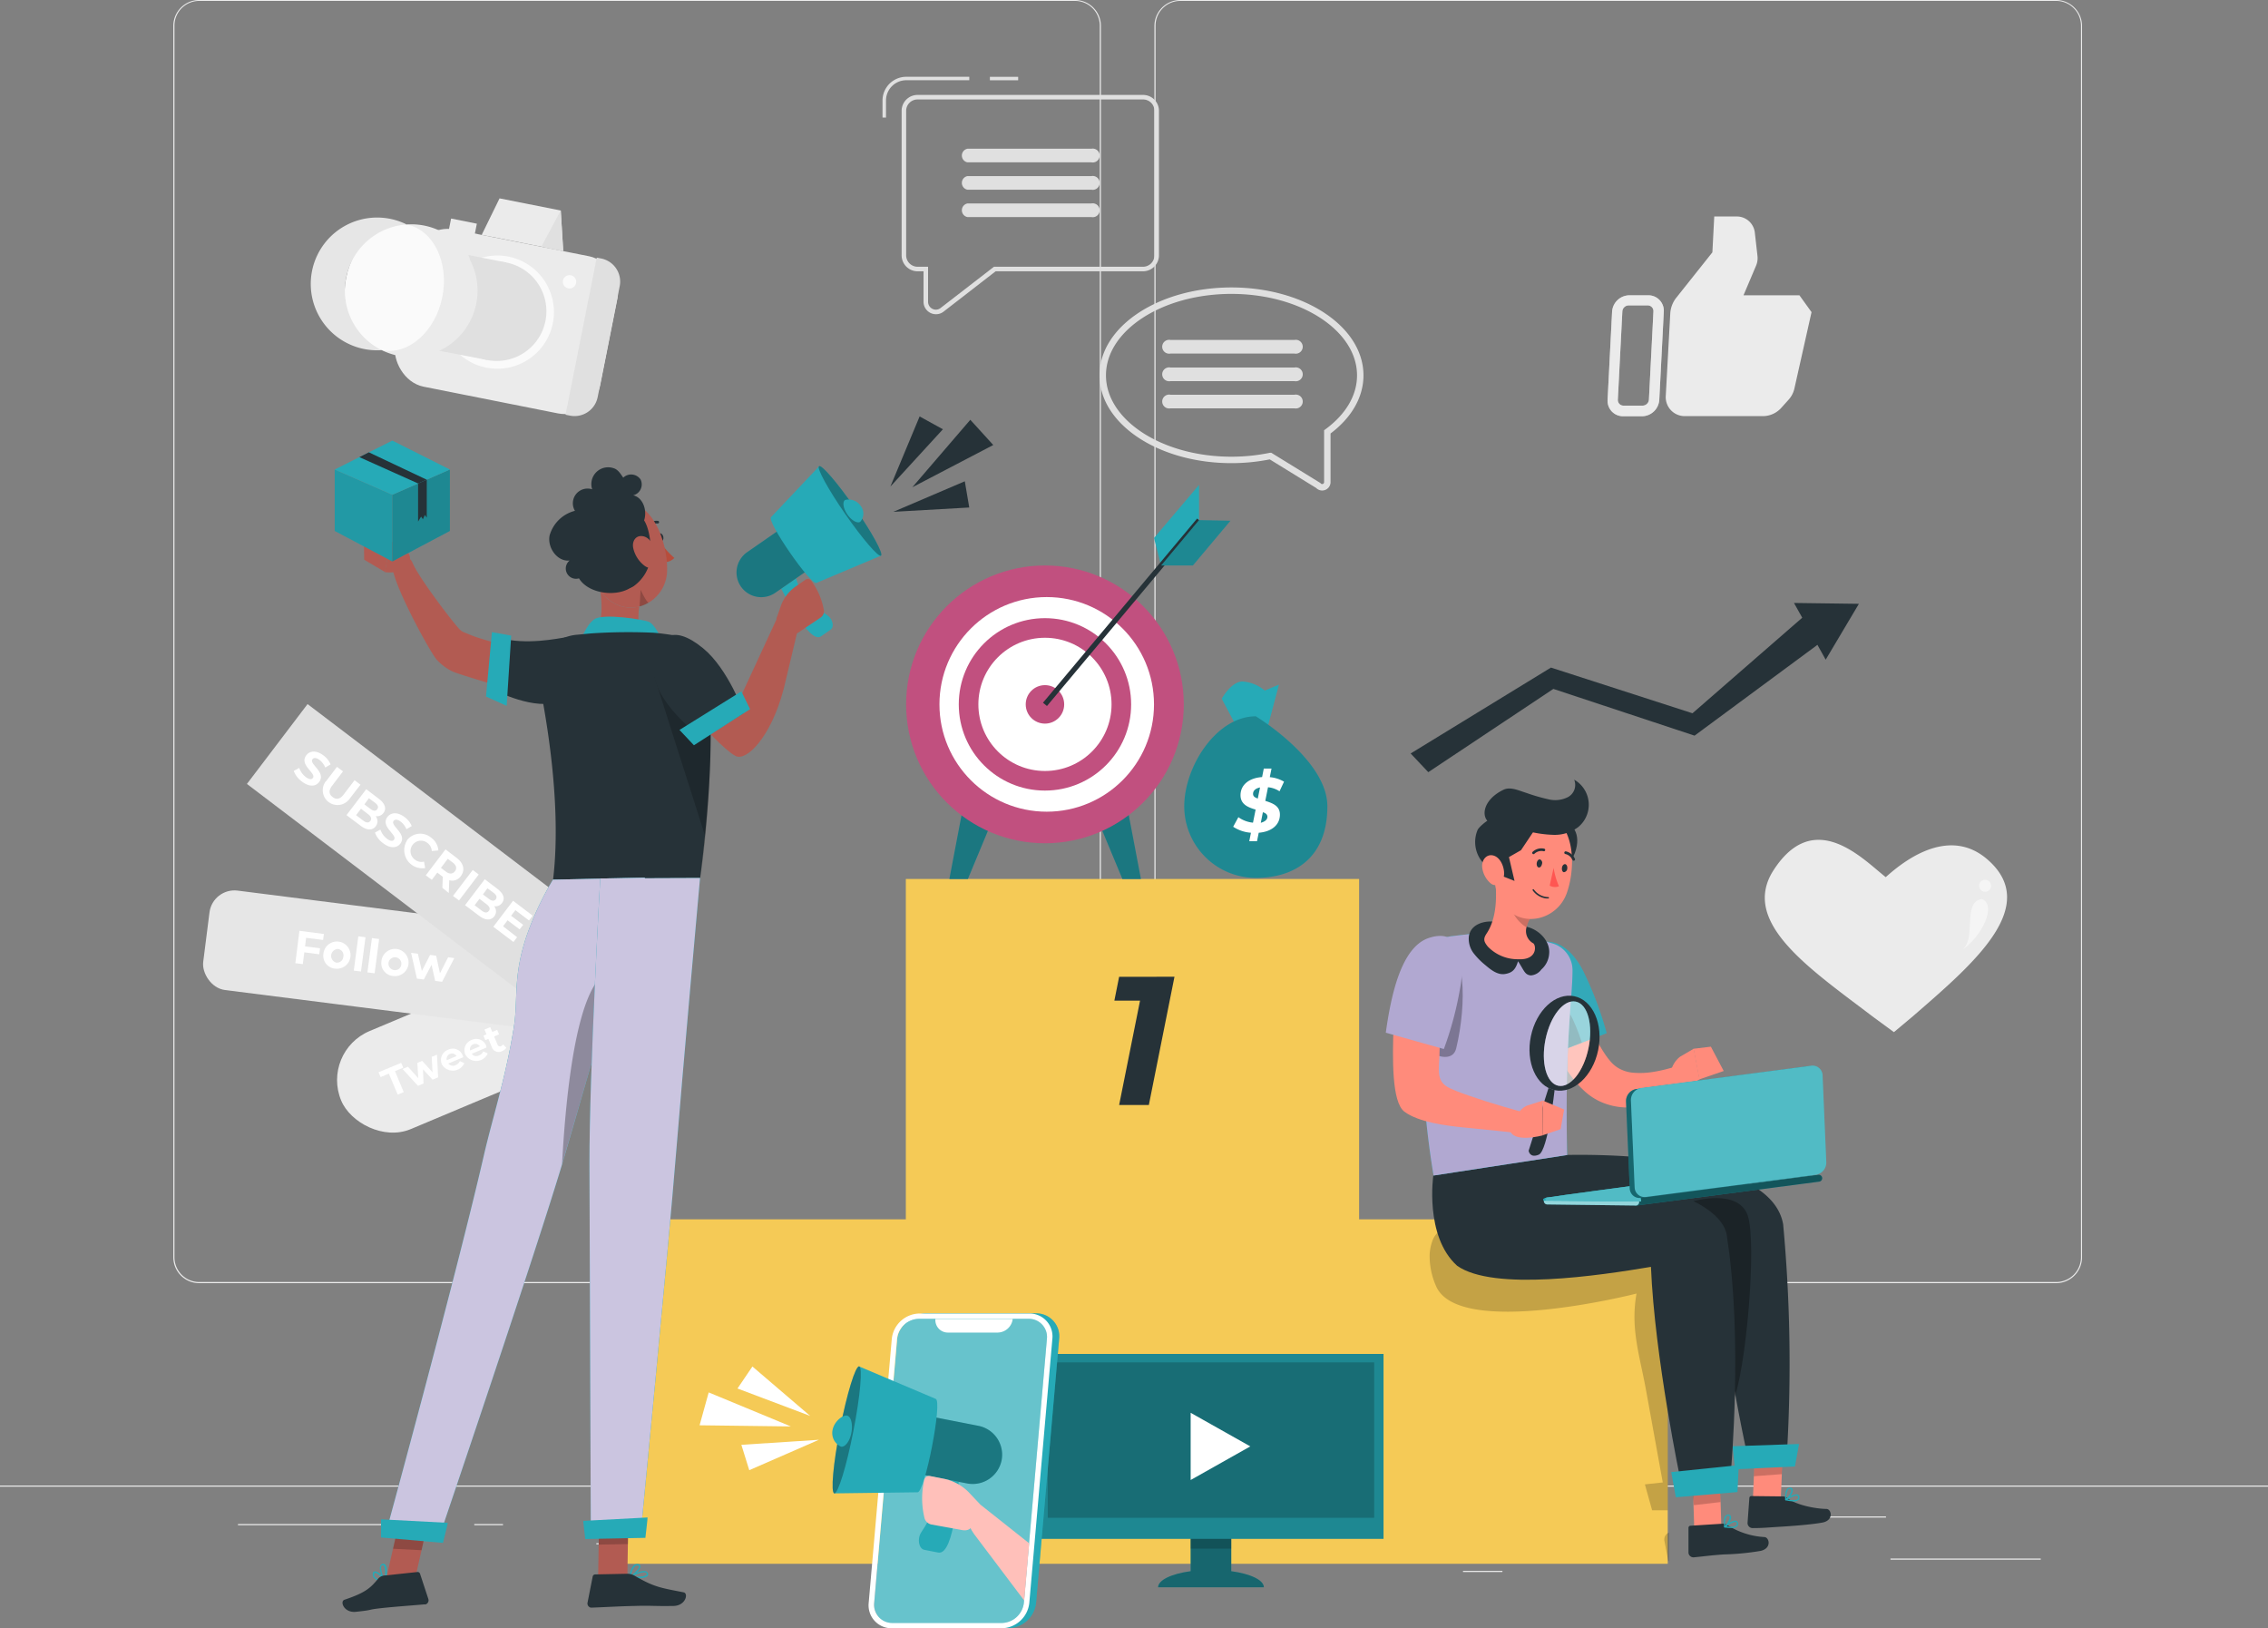 <svg xmlns="http://www.w3.org/2000/svg" width="352" height="252.638" viewBox="0 0 352 252.638">
  <rect x="0" y="0" width="352" height="252.638" fill="#808080" stroke="none"/>
  <g id="Grupo_58722" data-name="Grupo 58722" transform="translate(12769 3023.741)">
    <g id="Marketing-rafiki" transform="translate(-12769 -3078.741)">
      <g id="freepik--background-complete--inject-398" transform="translate(0 55)">
        <rect id="Rectángulo_30102" data-name="Rectángulo 30102" width="23.316" height="0.176" transform="translate(293.413 241.817)" fill="#ebebeb"/>
        <rect id="Rectángulo_30103" data-name="Rectángulo 30103" width="6.118" height="0.176" transform="translate(227.061 243.732)" fill="#ebebeb"/>
        <rect id="Rectángulo_30104" data-name="Rectángulo 30104" width="13.51" height="0.176" transform="translate(279.199 235.284)" fill="#ebebeb"/>
        <rect id="Rectángulo_30105" data-name="Rectángulo 30105" width="30.406" height="0.176" transform="translate(36.932 236.467)" fill="#ebebeb"/>
        <rect id="Rectángulo_30106" data-name="Rectángulo 30106" width="4.456" height="0.176" transform="translate(73.61 236.467)" fill="#ebebeb"/>
        <rect id="Rectángulo_30107" data-name="Rectángulo 30107" width="65.951" height="0.176" transform="translate(92.555 239.437)" fill="#ebebeb"/>
        <path id="Trazado_123776" data-name="Trazado 123776" d="M178.158,254.091H42.223a4.02,4.02,0,0,1-4.013-4.02V58.985A4.02,4.02,0,0,1,42.223,55H178.158a4.02,4.02,0,0,1,4.02,4.02V250.071A4.02,4.02,0,0,1,178.158,254.091ZM42.223,55.141a3.844,3.844,0,0,0-3.837,3.844V250.071a3.844,3.844,0,0,0,3.837,3.844H178.158A3.851,3.851,0,0,0,182,250.071V58.985a3.851,3.851,0,0,0-3.844-3.844Z" transform="translate(-11.31 -55)" fill="#ebebeb"/>
        <path id="Trazado_123777" data-name="Trazado 123777" d="M394.462,254.091H258.52a4.027,4.027,0,0,1-4.02-4.02V58.985A4.027,4.027,0,0,1,258.52,55H394.462a4.02,4.02,0,0,1,4.006,3.985V250.071A4.02,4.02,0,0,1,394.462,254.091ZM258.52,55.141a3.851,3.851,0,0,0-3.844,3.844V250.071a3.851,3.851,0,0,0,3.844,3.844H394.462a3.851,3.851,0,0,0,3.844-3.844V58.985a3.851,3.851,0,0,0-3.844-3.844Z" transform="translate(-75.332 -55)" fill="#ebebeb"/>
        <rect id="Rectángulo_30108" data-name="Rectángulo 30108" width="352" height="0.176" transform="translate(0 230.49)" fill="#ebebeb"/>
        <path id="Trazado_123778" data-name="Trazado 123778" d="M405.958,267.625l3.076,2.253a.183.183,0,0,0,.077.049l2.992-2.506c9.3-8.075,19.86-16.98,11.56-24.246-5.766-5.048-12.454-.345-15.826,2.71-3.569-2.816-11.081-10.856-17.4-1.1C385.162,252.918,396.151,260.155,405.958,267.625Z" transform="translate(-115.164 -109.788)" fill="#ebebeb"/>
        <path id="Trazado_123779" data-name="Trazado 123779" d="M437.19,248.9a.929.929,0,1,0,.1,0Z" transform="translate(-129.148 -112.394)" fill="#fff" opacity="0.5"/>
        <path id="Trazado_123780" data-name="Trazado 123780" d="M432.37,261.127c2.57-1.668,0-7.5,3.21-8C437.953,254.1,435.545,259.051,432.37,261.127Z" transform="translate(-127.982 -113.646)" fill="#fff" opacity="0.5"/>
        <rect id="Rectángulo_30109" data-name="Rectángulo 30109" width="33.7" height="16.502" rx="8.251" transform="translate(49.763 163.165) rotate(-22.78)" fill="#ebebeb"/>
        <path id="Trazado_123781" data-name="Trazado 123781" d="M85.048,290.916l-1.281.542-.317-.753,3.52-1.464.317.753-1.281.535,1.352,3.252-.929.387Z" transform="translate(-24.701 -124.335)" fill="#fff"/>
        <path id="Trazado_123782" data-name="Trazado 123782" d="M94.09,287.45l.176,3.52-.859.359-1.492-1.619L92,291.92l-.859.359-2.4-2.612.845-.352,1.6,1.781-.148-2.373.753-.317,1.605,1.774-.12-2.4Z" transform="translate(-26.267 -123.805)" fill="#fff"/>
        <path id="Trazado_123783" data-name="Trazado 123783" d="M100.677,287.439l-2.323.979a.894.894,0,0,0,1.14.246,1.126,1.126,0,0,0,.648-.62l.7.317a1.957,1.957,0,0,1-3.485.183,1.7,1.7,0,0,1,.979-2.274,1.647,1.647,0,0,1,2.267.922A1.45,1.45,0,0,1,100.677,287.439Zm-2.556.465,1.514-.641a.831.831,0,0,0-1.514.641Z" transform="translate(-28.778 -123.407)" fill="#fff"/>
        <path id="Trazado_123784" data-name="Trazado 123784" d="M105.821,285.3l-2.3.979a.894.894,0,0,0,1.14.246,1.105,1.105,0,0,0,.648-.62l.7.31a1.943,1.943,0,0,1-3.478.183,1.69,1.69,0,0,1,.979-2.267,1.647,1.647,0,0,1,2.267.922A.448.448,0,0,0,105.821,285.3Zm-2.556.458,1.514-.634a.832.832,0,0,0-1.514.634Z" transform="translate(-30.31 -122.774)" fill="#fff"/>
        <path id="Trazado_123785" data-name="Trazado 123785" d="M110.135,284.577a1.443,1.443,0,0,1-.648.5,1.105,1.105,0,0,1-1.612-.627l-.528-1.26-.479.2-.289-.7.479-.2-.317-.746.894-.373.317.746.76-.324.289.7-.76.324.521,1.246a.387.387,0,0,0,.556.246.7.7,0,0,0,.31-.26Z" transform="translate(-31.548 -122.003)" fill="#fff"/>
        <rect id="Rectángulo_30110" data-name="Rectángulo 30110" width="52.54" height="15.551" rx="3.91" transform="translate(33.003 137.692) rotate(7.22)" fill="#e6e6e6"/>
        <path id="Trazado_123786" data-name="Trazado 123786" d="M66.786,261.234l-.169,1.324,2.323.3-.12.929-2.316-.3-.232,1.83-1.162-.148.634-5.02,3.795.486-.12.929Z" transform="translate(-19.273 -115.724)" fill="#fff"/>
        <path id="Trazado_123787" data-name="Trazado 123787" d="M71.283,264.458a2.112,2.112,0,1,1,1.908,2.26,2.006,2.006,0,0,1-1.908-2.26Zm3.1.394a.979.979,0,0,0-.845-1.19,1.077,1.077,0,0,0-.268,2.112.979.979,0,0,0,1.112-.922Z" transform="translate(-21.095 -116.421)" fill="#fff"/>
        <path id="Trazado_123788" data-name="Trazado 123788" d="M78.7,261.36l1.112.141-.7,5.322-1.119-.141Z" transform="translate(-23.085 -116.083)" fill="#fff"/>
        <path id="Trazado_123789" data-name="Trazado 123789" d="M81.7,261.75l1.119.141-.7,5.322L81,267.072Z" transform="translate(-23.976 -116.198)" fill="#fff"/>
        <path id="Trazado_123790" data-name="Trazado 123790" d="M84.073,266.08a2.112,2.112,0,1,1,1.873,2.26,2,2,0,0,1-1.873-2.26Zm3.1.394a1,1,0,1,0-1.119.943.979.979,0,0,0,1.119-.943Z" transform="translate(-24.88 -116.902)" fill="#fff"/>
        <path id="Trazado_123791" data-name="Trazado 123791" d="M97.332,265.817l-1.887,3.675-1.077-.134-.563-2.506-1.2,2.281L91.531,269l-.9-4,1.049.134.62,2.682,1.274-2.492.943.12.591,2.732,1.267-2.492Z" transform="translate(-26.826 -117.16)" fill="#fff"/>
        <rect id="Rectángulo_30111" data-name="Rectángulo 30111" width="52.547" height="15.558" transform="translate(47.734 109.243) rotate(37.22)" fill="#e0e0e0"/>
        <path id="Trazado_123792" data-name="Trazado 123792" d="M64.76,223.641l.852-.458a3.006,3.006,0,0,0,1.014,1.408c.549.415.915.4,1.1.155.577-.753-2.161-2.013-1.021-3.52.521-.7,1.507-.838,2.647,0a3.365,3.365,0,0,1,1.126,1.408l-.824.486a2.929,2.929,0,0,0-.873-1.162c-.556-.415-.922-.373-1.119-.12-.563.739,2.168,2.006,1.042,3.52-.507.7-1.5.824-2.654-.049A3.6,3.6,0,0,1,64.76,223.641Z" transform="translate(-19.169 -104.032)" fill="#fff"/>
        <path id="Trazado_123793" data-name="Trazado 123793" d="M71.652,226.263l1.711-2.253.936.7-1.69,2.225c-.584.76-.486,1.331.077,1.76s1.133.366,1.718-.4l1.69-2.218.915.7-1.739,2.253a2.291,2.291,0,0,1-3.647-2.774Z" transform="translate(-21.062 -105.027)" fill="#fff"/>
        <path id="Trazado_123794" data-name="Trazado 123794" d="M80.945,234.668c-.528.7-1.408.7-2.443-.127l-2.112-1.584,3.062-4.027,1.964,1.5c1.007.76,1.2,1.577.7,2.2a1.225,1.225,0,0,1-1.211.479,1.246,1.246,0,0,1,.035,1.556Zm-1.077-4.33-.7.95.929.7c.451.345.824.373,1.063.056s.113-.662-.345-1.007Zm.218,3.52c.253-.345.12-.7-.366-1.063l-1.084-.831-.76,1,1.091.824c.479.366.852.415,1.119.07Z" transform="translate(-22.611 -106.483)" fill="#fff"/>
        <path id="Trazado_123795" data-name="Trazado 123795" d="M82.66,237.231l.845-.458a2.978,2.978,0,0,0,1.014,1.408c.549.422.915.408,1.105.155.57-.753-2.161-2.013-1.028-3.52.521-.7,1.507-.838,2.647,0a3.309,3.309,0,0,1,1.126,1.408l-.824.493a2.9,2.9,0,0,0-.873-1.169c-.556-.415-.922-.373-1.119-.12-.563.746,2.168,2.013,1.049,3.52-.514.669-1.507.824-2.661-.056A3.52,3.52,0,0,1,82.66,237.231Z" transform="translate(-24.467 -108.054)" fill="#fff"/>
        <path id="Trazado_123796" data-name="Trazado 123796" d="M89.528,239.781a2.6,2.6,0,0,1,3.766-.422,2.64,2.64,0,0,1,1.119,1.978l-1.021.092a1.64,1.64,0,0,0-.655-1.239,1.619,1.619,0,1,0-1.957,2.577,1.591,1.591,0,0,0,1.408.3l.183,1.007a2.816,2.816,0,0,1-2.816-4.287Z" transform="translate(-26.38 -109.387)" fill="#fff"/>
        <path id="Trazado_123797" data-name="Trazado 123797" d="M96.44,248.16l.07-1.711-.042-.035-.81-.612-.852,1.119-.936-.7,3.062-4.027,1.739,1.331c1.077.817,1.331,1.887.641,2.816a1.633,1.633,0,0,1-1.8.641l-.077,1.978Zm1.605-3.928-.76-.577-1.063,1.408.76.577c.57.436,1.056.387,1.408-.049s.225-.929-.345-1.359Z" transform="translate(-27.786 -110.408)" fill="#fff"/>
        <path id="Trazado_123798" data-name="Trazado 123798" d="M102.932,246.74l.929.7-3.055,4.027-.936-.7Z" transform="translate(-29.562 -111.755)" fill="#fff"/>
        <path id="Trazado_123799" data-name="Trazado 123799" d="M107.082,254.511c-.535.7-1.408.7-2.45-.12l-2.112-1.584,3.062-4.027,1.964,1.492c1.007.767,1.211,1.577.7,2.2a1.225,1.225,0,0,1-1.211.486,1.239,1.239,0,0,1,.042,1.549ZM106,250.188l-.7.943.929.7c.451.345.824.373,1.063.056s.113-.655-.345-1.007Zm.211,3.52c.26-.338.12-.7-.366-1.063l-1.084-.824-.753.993,1.084.824c.479.366.852.408,1.112.063Z" transform="translate(-30.346 -112.359)" fill="#fff"/>
        <path id="Trazado_123800" data-name="Trazado 123800" d="M112.449,259.173l-.57.746-3.119-2.365,3.062-4.034,3.041,2.316-.57.746-2.112-1.605-.662.873,1.873,1.408-.556.7-1.866-1.408-.7.929Z" transform="translate(-32.193 -113.762)" fill="#fff"/>
        <path id="Trazado_123801" data-name="Trazado 123801" d="M204.1,109.944a1.929,1.929,0,0,1-1.929-1.922v-4.738h-.929a2.478,2.478,0,0,1-2.471-2.471V78.377a2.471,2.471,0,0,1,2.464-2.457h35.01a2.464,2.464,0,0,1,2.464,2.457v22.436a2.478,2.478,0,0,1-2.471,2.471H213.364l-8.1,6.273a1.894,1.894,0,0,1-1.169.387Zm-2.865-33.32a1.767,1.767,0,0,0-1.76,1.753v22.436a1.774,1.774,0,0,0,1.767,1.767h1.633v5.442a1.225,1.225,0,0,0,1.225,1.218,1.2,1.2,0,0,0,.7-.246l8.3-6.413h23.14a1.774,1.774,0,0,0,1.767-1.767V78.377a1.76,1.76,0,0,0-1.76-1.753Z" transform="translate(-58.836 -61.192)" fill="#e0e0e0"/>
        <rect id="Rectángulo_30112" data-name="Rectángulo 30112" width="4.386" height="0.535" transform="translate(153.634 11.919)" fill="#e0e0e0"/>
        <path id="Trazado_123802" data-name="Trazado 123802" d="M195.1,78.252h-.542V75.6a3.689,3.689,0,0,1,3.689-3.675h9.779v.535h-9.779A3.147,3.147,0,0,0,195.1,75.6Z" transform="translate(-57.59 -60.011)" fill="#e0e0e0"/>
        <path id="Trazado_123803" data-name="Trazado 123803" d="M232.15,89.883H212.916a1.077,1.077,0,0,1,0-2.112H232.15a1.077,1.077,0,1,1,0,2.112Z" transform="translate(-62.767 -64.694)" fill="#e0e0e0"/>
        <path id="Trazado_123804" data-name="Trazado 123804" d="M232.15,95.913H212.916a1.077,1.077,0,0,1,0-2.112H232.15a1.077,1.077,0,1,1,0,2.112Z" transform="translate(-62.767 -66.479)" fill="#e0e0e0"/>
        <path id="Trazado_123805" data-name="Trazado 123805" d="M232.15,101.943H212.916a1.077,1.077,0,0,1,0-2.112H232.15a1.077,1.077,0,1,1,0,2.112Z" transform="translate(-62.767 -68.264)" fill="#e0e0e0"/>
        <path id="Trazado_123806" data-name="Trazado 123806" d="M257.508,132.023h19.233a1.077,1.077,0,1,0,0-2.112H257.508a1.077,1.077,0,1,0,0,2.112Z" transform="translate(-75.841 -77.167)" fill="#e0e0e0"/>
        <path id="Trazado_123807" data-name="Trazado 123807" d="M257.508,138.1h19.233a1.077,1.077,0,1,0,0-2.112H257.508a1.077,1.077,0,1,0,0,2.112Z" transform="translate(-75.841 -78.967)" fill="#e0e0e0"/>
        <path id="Trazado_123808" data-name="Trazado 123808" d="M257.508,144.1h19.233a1.077,1.077,0,1,0,0-2.112H257.508a1.077,1.077,0,1,0,0,2.112Z" transform="translate(-75.841 -80.743)" fill="#e0e0e0"/>
        <path id="Trazado_123809" data-name="Trazado 123809" d="M283.076,132.2c0,3.372-1.929,6.442-5.111,8.772v7.744a.8.8,0,0,1-1.408.57l-7.434-4.576a29.828,29.828,0,0,1-6.04.612c-11.032,0-19.972-5.878-19.972-13.13s8.941-13.13,19.972-13.13S283.076,124.945,283.076,132.2Z" transform="translate(-71.961 -73.962)" fill="none" stroke="#e0e0e0" stroke-miterlimit="10" stroke-width="1"/>
        <path id="Trazado_123810" data-name="Trazado 123810" d="M360.741,120.08h-2.964a2.717,2.717,0,0,0-2.675,2.541l-.7,13.686a2.394,2.394,0,0,0,2.408,2.541h2.943a2.717,2.717,0,0,0,2.675-2.541l.7-13.686a2.394,2.394,0,0,0-2.387-2.541Zm.077,16.192a.993.993,0,0,1-.979.929h-2.964a.873.873,0,0,1-.88-.929l.7-13.686a.993.993,0,0,1,.979-.936h2.964a.88.88,0,0,1,.88.936Z" transform="translate(-104.901 -74.264)" fill="#ebebeb"/>
        <path id="Trazado_123811" data-name="Trazado 123811" d="M387.974,114.938h-8.68l1.936-4.562a3.02,3.02,0,0,0,.232-1.549l-.408-3.59a2.816,2.816,0,0,0-2.851-2.527h-3.45l-.289,5.562-5.6,7.04a4.336,4.336,0,0,0-.936,2.436l-.7,12.806a2.943,2.943,0,0,0,2.971,3.133h12.144a3.851,3.851,0,0,0,2.816-1.288l1.133-1.26a3.829,3.829,0,0,0,.9-1.732l2.661-11.855Z" transform="translate(-108.697 -69.122)" fill="#ebebeb"/>
        <g id="Grupo_55333" data-name="Grupo 55333" transform="translate(249.493 45.816)" opacity="0.5">
          <path id="Trazado_123812" data-name="Trazado 123812" d="M360.741,120.08h-2.964a2.717,2.717,0,0,0-2.675,2.541l-.7,13.686a2.394,2.394,0,0,0,2.408,2.541h2.943a2.717,2.717,0,0,0,2.675-2.541l.7-13.686a2.394,2.394,0,0,0-2.387-2.541Zm.077,16.192a.993.993,0,0,1-.979.929h-2.964a.873.873,0,0,1-.88-.929l.7-13.686a.993.993,0,0,1,.979-.936h2.964a.88.88,0,0,1,.88.936Z" transform="translate(-354.394 -120.08)" fill="#ebebeb"/>
        </g>
        <path id="Trazado_123813" data-name="Trazado 123813" d="M118.851,106.886,106.2,104.373l2.767-5.653,9.5,1.88Z" transform="translate(-31.435 -67.941)" fill="#ebebeb"/>
        <path id="Trazado_123814" data-name="Trazado 123814" d="M122.356,101.39,119.35,107l3.393.676Z" transform="translate(-35.328 -68.731)" fill="#e0e0e0"/>
        <rect id="Rectángulo_30113" data-name="Rectángulo 30113" width="32.426" height="24.851" rx="5.59" transform="matrix(0.981, 0.195, -0.195, 0.981, 65.104, 34.527)" fill="#ebebeb"/>
        <path id="Trazado_123815" data-name="Trazado 123815" d="M0,0H.7A3.654,3.654,0,0,1,4.358,3.654V21.2A3.654,3.654,0,0,1,.7,24.851H0Z" transform="matrix(0.981, 0.195, -0.195, 0.981, 92.618, 39.971)" fill="#e0e0e0"/>
        <path id="Trazado_123816" data-name="Trazado 123816" d="M114.562,121.8a8.786,8.786,0,1,1-6.906-10.328A8.786,8.786,0,0,1,114.562,121.8Z" transform="translate(-28.758 -71.664)" fill="#fafafa"/>
        <path id="Trazado_123817" data-name="Trazado 123817" d="M113.828,121.851a7.709,7.709,0,1,1-6.061-9.053,7.709,7.709,0,0,1,6.061,9.053Z" transform="translate(-29.172 -72.064)" fill="#e0e0e0"/>
        <path id="Trazado_123818" data-name="Trazado 123818" d="M101.3,111.2l5.892,1.169-3,15.115-7.568-1.45S102.741,113.572,101.3,111.2Z" transform="translate(-28.602 -71.635)" fill="#e0e0e0"/>
        <rect id="Rectángulo_30114" data-name="Rectángulo 30114" width="4.076" height="1.795" transform="matrix(0.981, 0.195, -0.195, 0.981, 70.01, 33.911)" fill="#ebebeb"/>
        <path id="Trazado_123819" data-name="Trazado 123819" d="M126.138,116.88a1.035,1.035,0,1,1-.155-.779,1.035,1.035,0,0,1,.155.779Z" transform="translate(-36.73 -72.95)" fill="#fafafa"/>
        <path id="Trazado_123820" data-name="Trazado 123820" d="M98.831,116.73a10.3,10.3,0,0,1-14.671,7.23,10.3,10.3,0,0,0,3.872-19.5,10.285,10.285,0,0,1,10.8,12.271Z" transform="translate(-24.911 -69.633)" fill="#ebebeb"/>
        <ellipse id="Elipse_4212" data-name="Elipse 4212" cx="9.94" cy="7.61" rx="9.94" ry="7.61" transform="matrix(0.195, -0.981, 0.981, 0.195, 51.784, 52.849)" fill="#fafafa"/>
        <path id="Trazado_123821" data-name="Trazado 123821" d="M79.522,123.519a10.3,10.3,0,1,1,3.872-19.5,10.3,10.3,0,0,0-3.872,19.5Z" transform="translate(-20.28 -69.191)" fill="#e6e6e6"/>
      </g>
      <g id="freepik--Podium--inject-398" transform="translate(96.758 191.379)">
        <rect id="Rectángulo_30115" data-name="Rectángulo 30115" width="162.082" height="53.448" transform="translate(0 52.807)" fill="#f5ca56"/>
        <rect id="Rectángulo_30117" data-name="Rectángulo 30117" width="70.351" height="53.448" transform="translate(43.831)" fill="#f5ca56"/>
        <path id="Trazado_123822" data-name="Trazado 123822" d="M255,270.27l-3.978,19.9h-4.611l3.245-16.192H245.67l.739-3.7Z" transform="translate(-169.476 -255.099)" fill="#263238"/>
      </g>
      <g id="freepik--character-2--inject-398" transform="translate(215.079 148.548)">
        <path id="Trazado_123823" data-name="Trazado 123823" d="M310.99,211.239l2.739,2.9,19.409-12.918,21.915,7.251,19.071-14.087,1.281,2.3,5.153-8.666-10.074-.134,1.281,2.288L354.73,205l-21.965-7.089Z" transform="translate(-307.132 -187.88)" fill="#263238"/>
        <path id="Trazado_123824" data-name="Trazado 123824" d="M323.832,329.722l14.749-.535c-3.478-1-7.153-.943-10.757-1.316a11.575,11.575,0,0,1-3.055-.634c-.929-.359-1.767-.929-2.689-1.309a7.307,7.307,0,0,0-3.823-.479,3.52,3.52,0,0,0-1.2.352,3.323,3.323,0,0,0-1.485,1.852,7.273,7.273,0,0,0-.394,2.07h0v.31h0a11.525,11.525,0,0,0,.972,4.492c3.421,8.286,31.138,1.211,31.138,1.211-.972,5.435.479,9.532,1.471,14.974l2.6,14.333-2.774.3,1.119,4.013h2.443V329.722Z" transform="translate(-308.372 -228.579)" opacity="0.2"/>
        <path id="Trazado_123825" data-name="Trazado 123825" d="M367.627,392.77v4.491l-.113-.134-.605-3.154a.858.858,0,0,1,0-.134,1.148,1.148,0,0,1,.718-1.07Z" transform="translate(-323.683 -248.527)" opacity="0.2"/>
        <g id="freepik--Character--inject-2--inject-398" transform="translate(0 27.421)">
          <path id="Trazado_123826" data-name="Trazado 123826" d="M386.34,383.583l4.344-.472.422-10.2-4.351.472Z" transform="translate(-329.436 -270.07)" fill="#ff8b7b"/>
          <path id="Trazado_123827" data-name="Trazado 123827" d="M390.808,384.776l-4.928-.056a.31.31,0,0,0-.338.275.063.063,0,0,0,0,.035l-.282,3.872a.789.789,0,0,0,.76.788c1.7,0,2.422-.1,4.569-.225,1.331-.085,4.492-.3,6.294-.634s1.408-2.112.62-2.112c-1.88-.035-4.759-.655-5.977-1.64A1.239,1.239,0,0,0,390.808,384.776Z" transform="translate(-329.116 -273.565)" fill="#263238"/>
          <path id="Trazado_123828" data-name="Trazado 123828" d="M386.847,373.389l4.351-.479-.2,4.914-4.344.324Z" transform="translate(-329.527 -270.07)" opacity="0.2"/>
          <path id="Trazado_123829" data-name="Trazado 123829" d="M336.712,309.59s33.088-1.633,35.277,10.694a234.157,234.157,0,0,1,.627,34.855l-6.139,1.183s-4.787-21.388-4.294-31.9c-9.117-1-33.94,3.421-37.812-3.372-3.161-5.54-2.57-8.983-2.57-8.983Z" transform="translate(-310.319 -251.306)" fill="#263238"/>
          <path id="Trazado_123830" data-name="Trazado 123830" d="M382.336,377.168l9.307-.436.641-3.492-10.314.352Z" transform="translate(-328.142 -270.167)" fill="#26aab7"/>
          <path id="Trazado_123831" data-name="Trazado 123831" d="M395.622,385.222a.563.563,0,0,0,.134-.549.38.38,0,0,0-.239-.289c-.535-.225-1.774.613-1.908.7a.092.092,0,0,0-.049.063.1.1,0,0,0,.077.12,5.379,5.379,0,0,0,1.162.169,1.2,1.2,0,0,0,.824-.218Zm-.169-.655a.169.169,0,0,1,.1.148.352.352,0,0,1-.07.359c-.211.2-.781.225-1.563.056C394.425,384.806,395.157,384.454,395.453,384.567Z" transform="translate(-331.572 -273.455)" fill="#26aab7"/>
          <path id="Trazado_123832" data-name="Trazado 123832" d="M393.725,384.81c.436-.253,1.1-1.155,1-1.633a.38.38,0,0,0-.359-.31.521.521,0,0,0-.451.148c-.444.422-.366,1.675-.359,1.732a.1.1,0,0,0,.056.084h.049Zm.577-1.739c.155,0,.183.084.2.148.063.31-.373.993-.76,1.309a2.26,2.26,0,0,1,.3-1.408.289.289,0,0,1,.225-.085Z" transform="translate(-331.569 -273.015)" fill="#26aab7"/>
          <path id="Trazado_123833" data-name="Trazado 123833" d="M373.36,319.522s6.906-1.978,8.392,2.182-.253,24.45-2.309,28.991-5.836-30.455-5.836-30.455Z" transform="translate(-325.594 -254.128)" opacity="0.3"/>
          <path id="Trazado_123834" data-name="Trazado 123834" d="M373.4,388.419l4.217-.113L377.3,378.07l-4.217.106Z" transform="translate(-325.511 -271.597)" fill="#ff8b7b"/>
          <path id="Trazado_123835" data-name="Trazado 123835" d="M377.443,390.817l-4.893.31a.324.324,0,0,0-.31.324v3.879a.774.774,0,0,0,.817.7c1.7-.162,2.506-.3,4.66-.451a39.532,39.532,0,0,0,5.724-.549c1.781-.408,1.338-2.154.549-2.147a11.968,11.968,0,0,1-5.8-1.908,1.211,1.211,0,0,0-.746-.162Z" transform="translate(-325.262 -275.368)" fill="#263238"/>
          <path id="Trazado_123836" data-name="Trazado 123836" d="M382.135,390.991a.549.549,0,0,0,.092-.556.394.394,0,0,0-.253-.275c-.549-.183-1.725.753-1.859.859a.134.134,0,0,0-.035.063.1.1,0,0,0,.084.113,5,5,0,0,0,1.169.077A1.112,1.112,0,0,0,382.135,390.991Zm-.225-.634a.19.19,0,0,1,.127.134.373.373,0,0,1-.049.366c-.176.218-.767.275-1.556.176.507-.359,1.211-.767,1.5-.676Z" transform="translate(-327.582 -275.169)" fill="#26aab7"/>
          <path id="Trazado_123837" data-name="Trazado 123837" d="M380.276,390.794c.415-.289,1.007-1.26.873-1.7a.38.38,0,0,0-.387-.282.514.514,0,0,0-.444.169c-.408.451-.225,1.7-.225,1.753a.1.1,0,0,0,.063.077h.042a.1.1,0,0,0,.077-.014Zm.451-1.8c.148,0,.2.077.2.134.092.31-.3,1.021-.662,1.366a2.2,2.2,0,0,1,.2-1.408.289.289,0,0,1,.2-.106Z" transform="translate(-327.574 -274.775)" fill="#26aab7"/>
          <path id="Trazado_123838" data-name="Trazado 123838" d="M372.54,377.756l4.717-.8.042,6.4-4.139.479Z" transform="translate(-325.351 -271.268)" opacity="0.2"/>
          <path id="Trazado_123839" data-name="Trazado 123839" d="M328.442,311s32.673,2.436,33.088,11.968c2.408,15.488.591,35.9.591,35.9l-7.828,1.633s-4.02-19.114-4.6-33.165c-8,1.345-24.45,3.823-30.089-.176-5.09-4.6-3.682-14.052-3.682-14.052Z" transform="translate(-308.54 -251.744)" fill="#263238"/>
          <path id="Trazado_123840" data-name="Trazado 123840" d="M369.148,382.891l9.567-.81.2-4.182-10.483,1.084Z" transform="translate(-324.134 -271.547)" fill="#26aab7"/>
          <path id="Trazado_123841" data-name="Trazado 123841" d="M337,269.987c.183.746.352,1.408.549,2.07s.4,1.316.627,2c.436,1.316.936,2.619,1.478,3.942a32.624,32.624,0,0,0,4.386,7.7,15.185,15.185,0,0,0,1.732,1.83,9.362,9.362,0,0,0,2.358,1.549,10.278,10.278,0,0,0,5.252.852,14.621,14.621,0,0,0,4.555-1.225,18.184,18.184,0,0,0,1.978-1.028,9.6,9.6,0,0,0,.929-.612c.3-.232.577-.429.922-.7l-1.69-2.816-.838.253-.88.239c-.6.148-1.183.282-1.788.38a12.672,12.672,0,0,1-3.3.169,5.379,5.379,0,0,1-2.485-.81,5.031,5.031,0,0,1-.894-.746,11.257,11.257,0,0,1-.922-1.155,20.63,20.63,0,0,1-1.7-3c-.535-1.084-1.007-2.225-1.457-3.4s-.859-2.365-1.267-3.562l-.577-1.816c-.183-.6-.38-1.239-.528-1.76Z" transform="translate(-314.831 -239.117)" fill="#ff8b7b"/>
          <path id="Trazado_123842" data-name="Trazado 123842" d="M335.686,264.617c2.633-3.576,6.843-2.429,9.363,3.055a54.008,54.008,0,0,1,3.365,9.075l-9.659,3.724C336.016,275.318,332.975,268.292,335.686,264.617Z" transform="translate(-314.129 -237.408)" fill="#26aab7"/>
          <path id="Trazado_123843" data-name="Trazado 123843" d="M335.686,264.617c2.633-3.576,6.843-2.429,9.363,3.055a54.008,54.008,0,0,1,3.365,9.075l-9.659,3.724C336.016,275.318,332.975,268.292,335.686,264.617Z" transform="translate(-314.129 -237.408)" fill="#b1a8d1" opacity="0.1"/>
          <path id="Trazado_123844" data-name="Trazado 123844" d="M340.923,273.567c-.824-.521-2.372,2.7-3.013,6.477.577,1.288,1.2,2.52,1.809,3.668l5.808-2.253C344.45,277.981,342.768,274.742,340.923,273.567Z" transform="translate(-315.1 -240.648)" opacity="0.3"/>
          <path id="Trazado_123845" data-name="Trazado 123845" d="M369.74,287.362l2.112-1.232.9,4.752s-3.52,2.26-4.583.514l.07-1.232a3.907,3.907,0,0,1,1.5-2.8Z" transform="translate(-324.057 -244.383)" fill="#ff8b7b"/>
          <path id="Trazado_123846" data-name="Trazado 123846" d="M376.049,285.68l1.992,3.773-3.788,1.3L373.36,286Z" transform="translate(-325.594 -244.25)" fill="#ff8b7b"/>
          <path id="Trazado_123847" data-name="Trazado 123847" d="M329.278,260.822l-5.027-.542-6.188.739a4.337,4.337,0,0,0-3.781,3.668,111.11,111.11,0,0,0-.824,13.756,137.027,137.027,0,0,0,1.816,19.712l20.733-3.182c-.373-18.163.817-23.837.838-28.66a4.337,4.337,0,0,0-3.14-4.182Z" transform="translate(-307.862 -236.731)" fill="#26aab7"/>
          <path id="Trazado_123848" data-name="Trazado 123848" d="M329.278,260.822l-5.027-.542-6.188.739a4.337,4.337,0,0,0-3.781,3.668,111.11,111.11,0,0,0-.824,13.756,137.027,137.027,0,0,0,1.816,19.712l20.733-3.182c-.373-18.163.817-23.837.838-28.66a4.337,4.337,0,0,0-3.14-4.182Z" transform="translate(-307.862 -236.731)" fill="#b1a8d1"/>
          <path id="Trazado_123849" data-name="Trazado 123849" d="M315.943,263.977c4.132-.859,4.224,8.575,2.556,15.53-.486,2.013-2.879,1.253-3.689.76C312.141,278.655,310.881,267.159,315.943,263.977Z" transform="translate(-307.572 -237.809)" opacity="0.3"/>
          <path id="Trazado_123850" data-name="Trazado 123850" d="M314.294,282.978c.289,4.076-.936,6.252,1.274,7.54s15.2,5.146,15.488,4.6c-.591,1-1.169,1.859-1.76,2.865q-5.576-.655-11.158-1.183c-2.717-.26-7.1-.817-9.279-2.464-1.971-1.492-1.844-8.314-1.676-13.228C308.887,280.049,314.294,282.978,314.294,282.978Z" transform="translate(-305.98 -242.829)" fill="#ff8b7b"/>
          <path id="Trazado_123851" data-name="Trazado 123851" d="M312.191,261.586c4.224-1.408,5.949,1.978,4.836,7.885a52.962,52.962,0,0,1-2.506,9.349l-9.011-2.534C306.32,270.5,307.89,263.008,312.191,261.586Z" transform="translate(-305.51 -237.024)" fill="#b1a8d1"/>
          <path id="Trazado_123852" data-name="Trazado 123852" d="M323.813,260.418a3.7,3.7,0,0,0,.7,2.541,11.117,11.117,0,0,0,1.894,1.922c.873.746,1.9,1.542,3.034,1.352s1.626-.7,2.006-1.978c.943,1.408,1.014,2.112,2,2.2a2.218,2.218,0,0,0,1.619-.922,3.569,3.569,0,0,0,1.211-2.443c.176-1.837-1.366-3.52-3.112-4.076a21.682,21.682,0,0,0-5.47-.908C326.1,257.968,324.081,258.539,323.813,260.418Z" transform="translate(-310.923 -236.081)" fill="#263238"/>
          <path id="Trazado_123853" data-name="Trazado 123853" d="M328.918,248.72l2.337,2.541,3.189,3.45a3.8,3.8,0,0,0-.591,1.281,2.161,2.161,0,0,0,.936,2.689c.479.2.788,2.647-2.3,2.492a6.428,6.428,0,0,1-4.724-1.971c-.591-.746-.753-1.147-.2-1.992C329.178,254.817,329.178,251.416,328.918,248.72Z" transform="translate(-311.937 -233.309)" fill="#ff8b7b"/>
          <path id="Trazado_123854" data-name="Trazado 123854" d="M335.444,254.946l-2.02-2.506a.874.874,0,0,1-.07.246,7.418,7.418,0,0,0-.155,1.112c-.077,1.274,1.169,2.865,2.351,3.52l.084-.26a4.823,4.823,0,0,1,.535-1.218.141.141,0,0,1,.056-.056Z" transform="translate(-313.705 -234.411)" opacity="0.2"/>
          <path id="Trazado_123855" data-name="Trazado 123855" d="M340.38,244.392c1.866-3.64,1.471-5.7,3.267-7.638.965-.429,2.654,1.352,1.528,4.379S340.38,244.392,340.38,244.392Z" transform="translate(-315.832 -229.749)" fill="#263238"/>
          <path id="Trazado_123856" data-name="Trazado 123856" d="M329.641,239.511c-.218,4.224-.528,6.681,1.359,9.011,2.816,3.52,8.237,2.112,9.694-2.013,1.309-3.682,1.408-9.969-2.52-12.01a5.857,5.857,0,0,0-7.892,2.548A5.772,5.772,0,0,0,329.641,239.511Z" transform="translate(-312.604 -228.908)" fill="#ff8b7b"/>
          <path id="Trazado_123857" data-name="Trazado 123857" d="M327.879,243.655l3.443,1.359-.866-3.7,1.873-1.07,2.288-3.421s-4.928-1.45-6.427-1.647c-.521-.07-2.33,1.338-2.6,1.929a4.843,4.843,0,0,0,.8,5.041A10.782,10.782,0,0,0,327.879,243.655Z" transform="translate(-311.342 -229.301)" fill="#263238"/>
          <path id="Trazado_123858" data-name="Trazado 123858" d="M330.219,228.4c1.084-.528,2.4.134,3.555.486a29.5,29.5,0,0,0,3.464,1,4.365,4.365,0,0,0,3.034-.373,2.147,2.147,0,0,0,.922-2.682,4.477,4.477,0,0,1,.62,7.364,6.068,6.068,0,0,1-3.752,1.2,17.981,17.981,0,0,1-3.964-.549c-1.739-.373-4.224-.429-5.843-1.225S326.91,230,330.219,228.4Z" transform="translate(-311.958 -226.83)" fill="#263238"/>
          <path id="Trazado_123859" data-name="Trazado 123859" d="M326.763,245.395a3.872,3.872,0,0,0,1.281,2.429c.929.788,2-.141,2.112-1.338.07-1.07-.514-2.612-1.612-2.943S326.623,244.226,326.763,245.395Z" transform="translate(-311.796 -231.758)" fill="#ff8b7b"/>
          <path id="Trazado_123860" data-name="Trazado 123860" d="M338.786,244.957c-.049.352.084.669.317.7s.422-.2.5-.549a.57.57,0,0,0-.31-.7C339.06,244.366,338.842,244.612,338.786,244.957Z" transform="translate(-315.357 -232.032)" fill="#263238"/>
          <path id="Trazado_123861" data-name="Trazado 123861" d="M344.345,246c-.056.352.084.7.31.7a.578.578,0,0,0,.507-.542c.056-.338-.092-.669-.317-.7S344.394,245.656,344.345,246Z" transform="translate(-317.001 -232.343)" fill="#263238"/>
          <path id="Trazado_123862" data-name="Trazado 123862" d="M342.253,246.27a11.361,11.361,0,0,0,.831,2.858,1.7,1.7,0,0,1-1.443-.1Z" transform="translate(-316.205 -232.584)" fill="#ff5652"/>
          <path id="Trazado_123863" data-name="Trazado 123863" d="M339.9,252.4a3.013,3.013,0,0,1-2.021-1.26.116.116,0,0,1,.176-.141,2.893,2.893,0,0,0,2.26,1.2.106.106,0,0,1,.007.211h0A3.818,3.818,0,0,1,339.9,252.4Z" transform="translate(-315.089 -233.976)" fill="#263238"/>
          <path id="Trazado_123864" data-name="Trazado 123864" d="M337.939,242.874a.354.354,0,0,1-.085-.056.211.211,0,0,1,0-.3,1.964,1.964,0,0,1,1.8-.493.2.2,0,0,1,.148.246h0a.2.2,0,0,1-.26.141,1.591,1.591,0,0,0-1.408.4.2.2,0,0,1-.19.056Z" transform="translate(-315.066 -231.314)" fill="#263238"/>
          <path id="Trazado_123865" data-name="Trazado 123865" d="M344.868,242.891a.228.228,0,0,1,0-.1.211.211,0,0,1,.253-.155,1.971,1.971,0,0,1,1.408,1.2.211.211,0,0,1-.394.134,1.57,1.57,0,0,0-1.133-.929.211.211,0,0,1-.134-.148Z" transform="translate(-317.158 -231.507)" fill="#263238"/>
        </g>
        <path id="Trazado_123866" data-name="Trazado 123866" d="M360.647,318.678l28.266-3.7a.535.535,0,0,0,.465-.6h0a.542.542,0,0,0-.6-.465l-28.273,3.7a.542.542,0,0,0-.458.605h0a.528.528,0,0,0,.6.458Z" transform="translate(-321.652 -225.186)" fill="#26aab7"/>
        <path id="Trazado_123867" data-name="Trazado 123867" d="M360.647,318.678l28.266-3.7a.535.535,0,0,0,.465-.6h0a.542.542,0,0,0-.6-.465l-28.273,3.7a.542.542,0,0,0-.458.605h0a.528.528,0,0,0,.6.458Z" transform="translate(-321.652 -225.186)" opacity="0.5"/>
        <path id="Trazado_123868" data-name="Trazado 123868" d="M340.888,320l13.714.169a.528.528,0,0,0,.542-.528h0a.535.535,0,0,0-.528-.542L340.9,318.93a.542.542,0,0,0-.542.528h0a.528.528,0,0,0,.528.542Z" transform="translate(-315.826 -226.671)" fill="#26aab7"/>
        <path id="Trazado_123869" data-name="Trazado 123869" d="M340.888,320l13.714.169a.528.528,0,0,0,.542-.528h0a.535.535,0,0,0-.528-.542L340.9,318.93a.542.542,0,0,0-.542.528h0a.528.528,0,0,0,.528.542Z" transform="translate(-315.826 -226.671)" fill="#fff" opacity="0.5"/>
        <path id="Trazado_123870" data-name="Trazado 123870" d="M355.408,318.731l-15.1-.12s-.507-.3.507-.493,14.122-1.929,14.122-1.929Z" transform="translate(-315.772 -225.86)" fill="#26aab7"/>
        <path id="Trazado_123871" data-name="Trazado 123871" d="M355.559,318.731l-14.742-.162s-.507-.3.507-.493,13.763-1.887,13.763-1.887Z" transform="translate(-315.923 -225.86)" fill="#26aab7"/>
        <path id="Trazado_123872" data-name="Trazado 123872" d="M355.559,318.731l-14.742-.162s-.507-.3.507-.493,13.763-1.887,13.763-1.887Z" transform="translate(-315.923 -225.86)" fill="#fff" opacity="0.2"/>
        <path id="Trazado_123873" data-name="Trazado 123873" d="M360.814,310.43l26.358-3.45a1.908,1.908,0,0,0,1.619-1.929l-.577-13.5a1.549,1.549,0,0,0-1.767-1.485l-26.358,3.471a1.908,1.908,0,0,0-1.619,1.936l.577,13.5a1.542,1.542,0,0,0,1.767,1.464Z" transform="translate(-321.186 -218.122)" fill="#26aab7"/>
        <path id="Trazado_123874" data-name="Trazado 123874" d="M360.814,310.43l26.358-3.45a1.908,1.908,0,0,0,1.619-1.929l-.577-13.5a1.549,1.549,0,0,0-1.767-1.485l-26.358,3.471a1.908,1.908,0,0,0-1.619,1.936l.577,13.5a1.542,1.542,0,0,0,1.767,1.464Z" transform="translate(-321.186 -218.122)" opacity="0.4"/>
        <path id="Trazado_123875" data-name="Trazado 123875" d="M361.9,310.233l26.358-3.443a1.915,1.915,0,0,0,1.619-1.936l-.577-13.489a1.549,1.549,0,0,0-1.767-1.492l-26.358,3.45a1.9,1.9,0,0,0-1.619,1.929l.577,13.5a1.542,1.542,0,0,0,1.767,1.478Z" transform="translate(-321.509 -218.066)" fill="#26aab7"/>
        <path id="Trazado_123876" data-name="Trazado 123876" d="M361.9,310.233l26.358-3.443a1.915,1.915,0,0,0,1.619-1.936l-.577-13.489a1.549,1.549,0,0,0-1.767-1.492l-26.358,3.45a1.9,1.9,0,0,0-1.619,1.929l.577,13.5a1.542,1.542,0,0,0,1.767,1.478Z" transform="translate(-321.509 -218.066)" fill="#fff" opacity="0.2"/>
        <path id="Trazado_123877" data-name="Trazado 123877" d="M344.139,274.525c-2.879-.605-5.892,2.175-6.73,6.2s.817,7.779,3.7,8.378,5.9-2.175,6.737-6.2S347.025,275.124,344.139,274.525Zm-2.485,13.89c-1.837-.38-2.717-3.612-1.971-7.216s2.816-6.216,4.689-5.836,2.724,3.619,1.978,7.223S343.5,288.8,341.654,288.415Z" transform="translate(-314.888 -213.502)" fill="#263238"/>
        <path id="Trazado_123878" data-name="Trazado 123878" d="M347.277,282.948c-.746,3.6-2.816,6.216-4.682,5.829s-2.724-3.612-1.978-7.216,2.816-6.216,4.689-5.836S348.03,279.35,347.277,282.948Z" transform="translate(-315.822 -213.871)" fill="#fff" opacity="0.5"/>
        <path id="Trazado_123879" data-name="Trazado 123879" d="M340.091,294.78,337,304.523s.162,1.2,1.577.605,2.45-10.011,2.45-10.011Z" transform="translate(-314.831 -219.522)" fill="#263238"/>
        <path id="Trazado_123880" data-name="Trazado 123880" d="M335.775,298.264l2.175-.7v5.4s-4.724,1.274-5.09-.908l.57-1.2C333.895,299.806,334.592,298.574,335.775,298.264Z" transform="translate(-313.606 -220.345)" fill="#ff8b7b"/>
        <path id="Trazado_123881" data-name="Trazado 123881" d="M343.418,298.944l-.549,3.048-2.809.957.028-5.4Z" transform="translate(-315.737 -220.342)" fill="#ff8b7b"/>
        <path id="Trazado_123882" data-name="Trazado 123882" d="M375.739,259.817l-.021.007-.028-.007.028-.007Z" transform="translate(-326.283 -209.171)" fill="#f0f0f0"/>
      </g>
      <g id="freepik--character-1--inject-398" transform="translate(51.948 119.613)">
        <g id="freepik--group--inject-398" transform="translate(1.212 7.697)">
          <path id="Trazado_123883" data-name="Trazado 123883" d="M145.359,172.548c.218-.042.458.19.528.521s-.042.655-.268.7-.458-.19-.528-.528S145.133,172.59,145.359,172.548Z" transform="translate(-96.101 -162.103)" fill="#263238"/>
          <path id="Trazado_123884" data-name="Trazado 123884" d="M146.176,177.542a1.985,1.985,0,0,0,1.549-.648,12.109,12.109,0,0,1-2.225-2.534Z" transform="translate(-96.228 -162.641)" fill="#b74d3c"/>
          <path id="Trazado_123885" data-name="Trazado 123885" d="M142.858,170.779a1.605,1.605,0,0,1,1.345-.584h.07a.2.2,0,1,0,0-.408,1.992,1.992,0,0,0-1.7.7.225.225,0,0,0-.049.134.218.218,0,0,0,.2.211.254.254,0,0,0,.134-.056Z" transform="translate(-95.346 -161.284)" fill="#263238"/>
          <path id="Trazado_123886" data-name="Trazado 123886" d="M137,195.907c-5.8.063-6.688-3.091-6.688-3.091,1.725-1.69,1.809-4.787,1.443-7.547a6.146,6.146,0,0,0,1.725,1.647,5.266,5.266,0,0,0,4.224.76.12.12,0,0,0,.07,0,1.4,1.4,0,0,0,0,.169c-.345,2.211-.035,4.576,2.281,5.273C140.046,193.1,143.39,195.837,137,195.907Z" transform="translate(-91.732 -165.87)" fill="#b25b52"/>
          <path id="Trazado_123887" data-name="Trazado 123887" d="M138.426,185.984c-.063.268-.12.535-.162.817a.12.12,0,0,1-.07,0,5.266,5.266,0,0,1-4.224-.76,6.146,6.146,0,0,1-1.725-1.647c-.092-.7-.218-1.408-.345-2.013l6.336,3.457Z" transform="translate(-92.203 -165.014)" fill="#b25b52"/>
          <path id="Trazado_123888" data-name="Trazado 123888" d="M127.8,195.013s.915-2.816,2.3-3.724,7.455.035,8.406.408,1.915,2.563,1.915,2.563Z" transform="translate(-90.989 -167.538)" fill="#26aab7"/>
          <path id="Trazado_123889" data-name="Trazado 123889" d="M112.394,200.031a3.238,3.238,0,0,0,1.3-6.336h0c-2.6-.563-5.287-1.225-7.9-1.894a57.067,57.067,0,0,1-5.977-1.563c-.627-.2-1.232-.444-1.83-.7l-.331-.127a.7.7,0,0,1-.155-.063,2.816,2.816,0,0,1-.451-.31c-.824-.753-6.336-7.927-7.385-10.363l-.035-.077a1.612,1.612,0,0,0-3.084.845c.331,2.957,5.752,12.94,6.857,14.214a8.589,8.589,0,0,0,1.162,1.042,7.814,7.814,0,0,0,1.309.788c.7.331,5.393,1.739,8.18,2.548s5.5,1.471,8.371,2.013Z" transform="translate(-78.773 -163.601)" fill="#b25b52"/>
          <path id="Trazado_123890" data-name="Trazado 123890" d="M88.75,176.795v.563a1.309,1.309,0,0,1-.774,1.3,6.335,6.335,0,0,1-3.126.394l.866-4.858,2.387,1.549a1.352,1.352,0,0,1,.648,1.056Z" transform="translate(-78.276 -162.59)" fill="#b25b52"/>
          <path id="Trazado_123891" data-name="Trazado 123891" d="M84.358,173.566l-.866,4.858-3.231-1.908-.07-4.386Z" transform="translate(-76.897 -161.98)" fill="#b25b52"/>
          <path id="Trazado_123892" data-name="Trazado 123892" d="M120.272,195.46c-1.246.183-6.174,1.239-10.264.084l-.268,8.356s7.1,3.52,10.321.979S125.3,197.755,120.272,195.46Z" transform="translate(-85.643 -168.886)" fill="#263238"/>
          <path id="Trazado_123893" data-name="Trazado 123893" d="M110.35,205.753l-3.21-1.443.922-9.99,2.992.542Z" transform="translate(-84.874 -168.549)" fill="#26aab7"/>
          <path id="Trazado_123894" data-name="Trazado 123894" d="M139.56,194.8c-.936-.155-1.992-.3-3.062-.387a85.893,85.893,0,0,0-9.708.106l-2.112.2c-3.379.246-6.78,3.182-6.1,6.5,3.752,18.3,2.682,28.5,2.337,31.476l22.831-.246c2.365-18.8,1.711-28.273.788-32.877a6.047,6.047,0,0,0-4.97-4.78Z" transform="translate(-88.233 -168.55)" fill="#263238"/>
          <path id="Trazado_123895" data-name="Trazado 123895" d="M152.106,228.758l-.7,6.632a162.354,162.354,0,0,0,1.542-25.436l-8.673-5.794C148.163,216.445,149.437,220.324,152.106,228.758Z" transform="translate(-95.864 -171.461)" opacity="0.2"/>
          <path id="Trazado_123896" data-name="Trazado 123896" d="M141.625,176.208a5.871,5.871,0,0,1-2.816,4.928h-.049a4.753,4.753,0,0,1-1.408.605.12.12,0,0,1-.07,0,5.266,5.266,0,0,1-4.224-.76,6.145,6.145,0,0,1-1.725-1.647c-1.14-1.556-1.612-3.64-2.429-6.568a5.906,5.906,0,0,1-.141-2.647,5.794,5.794,0,0,1,6.73-4.668C139.837,166.275,141.716,172.294,141.625,176.208Z" transform="translate(-91.248 -159.976)" fill="#b25b52"/>
          <path id="Trazado_123897" data-name="Trazado 123897" d="M142.408,186.968a4.752,4.752,0,0,1-1.408.605l.162-2.584S142.084,186.975,142.408,186.968Z" transform="translate(-94.896 -165.787)" opacity="0.2"/>
          <path id="Trazado_123898" data-name="Trazado 123898" d="M141.135,174.924a6.406,6.406,0,0,1-2.591,4.59,1.753,1.753,0,0,1-.62.3c-.7.169-1.408-.465-1.767-1.148a6.962,6.962,0,0,1-.563-2.865c-.085-2.316.2-4.851,1.83-6.5a2.2,2.2,0,0,1,1.408-.746C140.9,168.482,141.283,173.6,141.135,174.924Z" transform="translate(-93.292 -160.923)" fill="#263238"/>
          <path id="Trazado_123899" data-name="Trazado 123899" d="M127.748,161.4a2.281,2.281,0,0,0-2.675,3.337,5.48,5.48,0,0,0-3.935,3.837c-.366,1.887,1.2,4.09,3.112,3.872a1.591,1.591,0,0,0,1.45,2.767c1.492,2.478,6.139,3.02,8.385,1.19.528-.429.148-.88.26-1.549a1.577,1.577,0,0,0-.824-1.711l.486-1.683-1.408-1.577a8.741,8.741,0,0,0,3.182-3.583c.556-1.521-.084-3.6-1.661-3.971a1.739,1.739,0,0,0,1.14-2.457,1.774,1.774,0,0,0-2.689-.282c-.444-.612-.8-1.281-1.556-1.485A2.606,2.606,0,0,0,127.748,161.4Z" transform="translate(-89.001 -157.789)" fill="#263238"/>
          <path id="Trazado_123900" data-name="Trazado 123900" d="M141.272,173.211c1.225.359,1.859,2.154,1.908,3.3.063,1.26-.781,2.056-1.88,1.211a4.759,4.759,0,0,1-1.683-2.577C139.294,173.915,140.033,172.859,141.272,173.211Z" transform="translate(-94.465 -162.28)" fill="#b25b52"/>
          <path id="Trazado_123901" data-name="Trazado 123901" d="M138.881,402.238a.106.106,0,0,1-.092-.084.113.113,0,0,1,.049-.113c.084-.035,1.647-.971,2.408-.781a.528.528,0,0,1,.352.246.394.394,0,0,1,0,.465c-.183.268-.7.359-1.324.373a7.855,7.855,0,0,1-1.394-.106Zm2.112-.8a4.808,4.808,0,0,0-1.774.62c.852.1,2,.07,2.2-.225.042-.042.07-.106,0-.239a.317.317,0,0,0-.218-.148.656.656,0,0,0-.2,0Z" transform="translate(-94.242 -229.795)" fill="#26aab7"/>
          <path id="Trazado_123902" data-name="Trazado 123902" d="M138.836,401.767a.127.127,0,0,1-.056-.1,2.915,2.915,0,0,1,.662-1.76.8.8,0,0,1,.605-.19c.3,0,.4.169.408.289.1.528-.957,1.514-1.507,1.767h-.014a.126.126,0,0,1-.1-.007Zm1.14-1.844a.564.564,0,0,0-.373.162,2.542,2.542,0,0,0-.57,1.408c.556-.352,1.267-1.133,1.211-1.443,0,0,0-.12-.218-.12h-.056Z" transform="translate(-94.239 -229.345)" fill="#26aab7"/>
          <path id="Trazado_123903" data-name="Trazado 123903" d="M132.05,387.755l4.513-.084-.162,10.44-4.541.092Z" transform="translate(-92.191 -225.78)" fill="#b25b52"/>
          <path id="Trazado_123904" data-name="Trazado 123904" d="M136.768,402.117c3.126,1.83,4.083,1.9,7.667,2.612.781.155.331,2.056-1.542,2.112-3.091.056-3.421-.084-6.054,0-2.26.042-4.851.2-6.646.26h-.162a.655.655,0,0,1-.507-.781l.8-4.055a.4.4,0,0,1,.38-.317l4.963-.1A2.112,2.112,0,0,1,136.768,402.117Z" transform="translate(-91.495 -229.977)" fill="#263238"/>
          <path id="Trazado_123905" data-name="Trazado 123905" d="M132.082,387.764l-.092,5.365,4.534-.085.077-5.365Z" transform="translate(-92.229 -225.783)" opacity="0.2"/>
          <path id="Trazado_123906" data-name="Trazado 123906" d="M84.684,402.444a.106.106,0,0,1-.2,0c-.042-.077-.943-1.647-.7-2.4a.563.563,0,0,1,.246-.345.415.415,0,0,1,.479,0c.26.183.338.7.338,1.324A7.792,7.792,0,0,1,84.684,402.444Zm-.753-2.112a4.766,4.766,0,0,0,.563,1.767c.12-.845.113-1.985-.183-2.2,0-.042-.1-.07-.232,0a.31.31,0,0,0-.155.218.7.7,0,0,0,0,.2Z" transform="translate(-77.948 -229.318)" fill="#26aab7"/>
          <path id="Trazado_123907" data-name="Trazado 123907" d="M84.214,402.989a.1.1,0,0,1-.1.042,2.858,2.858,0,0,1-1.746-.7.739.739,0,0,1-.183-.6c0-.3.176-.4.3-.4.521-.092,1.5.979,1.746,1.521v.042a.1.1,0,0,1-.014.1Zm-1.837-1.155a.613.613,0,0,0,.155.373,2.507,2.507,0,0,0,1.408.577c-.338-.556-1.105-1.281-1.408-1.225,0,0-.12,0-.12.211v.063Z" transform="translate(-77.486 -229.821)" fill="#26aab7"/>
          <path id="Trazado_123908" data-name="Trazado 123908" d="M87.395,388.61l4.407.225-2.38,10.574-4.442-.225Z" transform="translate(-78.314 -226.059)" fill="#b25b52"/>
          <path id="Trazado_123909" data-name="Trazado 123909" d="M81.107,402.423c-1.19,1.408-1.816,2.175-5.287,3.337-.767.253-.077,2.077,1.788,1.873,3.076-.331,1.408-.289,4-.577,2.246-.239,4.836-.415,6.625-.577a.562.562,0,0,0,.183,0,.662.662,0,0,0,.415-.838l-1.288-3.914a.387.387,0,0,0-.415-.268l-4.928.528a1.549,1.549,0,0,0-1.091.437Z" transform="translate(-75.512 -229.861)" fill="#263238"/>
          <path id="Trazado_123910" data-name="Trazado 123910" d="M87.882,388.62l-1.232,5.428,4.421.232,1.225-5.442Z" transform="translate(-78.809 -226.062)" opacity="0.2"/>
          <path id="Trazado_123911" data-name="Trazado 123911" d="M111.072,248.734a46.937,46.937,0,0,0-4.006,8.5c-2.281,6.6-1.352,10-2.07,14.446-1.26,7.836-3.267,13.862-4.639,19.811-4.28,18.621-15.037,57.953-15.037,57.953l8,1.584s15.544-45.76,19.459-59.094c3.52-12,12.566-43.521,12.566-43.521Z" transform="translate(-78.415 -184.559)" fill="#26aab7"/>
          <path id="Trazado_123912" data-name="Trazado 123912" d="M111.072,248.734a46.937,46.937,0,0,0-4.006,8.5c-2.281,6.6-1.352,10-2.07,14.446-1.26,7.836-3.267,13.862-4.639,19.811-4.28,18.621-15.037,57.953-15.037,57.953l8,1.584s15.544-45.76,19.459-59.094c3.52-12,12.566-43.521,12.566-43.521Z" transform="translate(-78.415 -184.559)" fill="#cbc5e0"/>
          <path id="Trazado_123913" data-name="Trazado 123913" d="M84,389.85v2.816l9.617.838s.781-3.112.746-3.112Z" transform="translate(-78.024 -226.426)" fill="#26aab7"/>
          <path id="Trazado_123914" data-name="Trazado 123914" d="M132.583,268.97c-2.816,9.9-6.456,22.422-8.385,28.991-.092.317-.19.648-.289,1,.584-10.926,2.344-29.244,7.807-30.033a2,2,0,0,1,.866.042Z" transform="translate(-89.838 -190.624)" opacity="0.3"/>
          <path id="Trazado_123915" data-name="Trazado 123915" d="M131.625,248.576s-1.7,30.089-1.676,44.3c.035,13.242.218,58.045.218,58.045l7.681-.148s4.435-45.7,5.512-59.178c1.028-12.756,3.752-43.078,3.752-43.078Z" transform="translate(-91.625 -184.592)" fill="#26aab7"/>
          <path id="Trazado_123916" data-name="Trazado 123916" d="M131.625,248.576s-1.7,30.089-1.676,44.3c.035,13.242.218,58.045.218,58.045l7.681-.148s4.435-45.7,5.512-59.178c1.028-12.756,3.752-43.078,3.752-43.078Z" transform="translate(-91.625 -184.592)" fill="#cbc5e0"/>
          <path id="Trazado_123917" data-name="Trazado 123917" d="M128.57,389.968l.317,2.816,9.335-.183s.373-3.161.338-3.161Z" transform="translate(-91.217 -226.304)" fill="#26aab7"/>
          <path id="Trazado_123918" data-name="Trazado 123918" d="M172.22,184.062l2.33-1.612c.535,2.534,2.943,4.513,4.773,5.688.873.563,1.2,1.844.577,2.274l-1.514,1.056C176.55,192.735,172.22,184.062,172.22,184.062Z" transform="translate(-104.138 -165.035)" fill="#26aab7"/>
          <path id="Trazado_123919" data-name="Trazado 123919" d="M168.383,181.16l5.336-3.7a3.837,3.837,0,0,0,.972-5.329h0a3.851,3.851,0,0,0-5.336-.972l-5.336,3.7a3.837,3.837,0,0,0-.964,5.329h0a3.837,3.837,0,0,0,5.329.972Z" transform="translate(-101.223 -161.492)" fill="#26aab7"/>
          <path id="Trazado_123920" data-name="Trazado 123920" d="M168.383,181.16l5.336-3.7a3.837,3.837,0,0,0,.972-5.329h0a3.851,3.851,0,0,0-5.336-.972l-5.336,3.7a3.837,3.837,0,0,0-.964,5.329h0a3.837,3.837,0,0,0,5.329.972Z" transform="translate(-101.223 -161.492)" opacity="0.3"/>
          <path id="Trazado_123921" data-name="Trazado 123921" d="M187.032,171.623l-10.011,4.224c-.788.549-7.871-9.666-7.04-10.215l7.462-7.892Z" transform="translate(-103.455 -157.721)" fill="#26aab7"/>
          <path id="Trazado_123922" data-name="Trazado 123922" d="M184.62,165.18c2.661,3.83,5.139,6.716,5.54,6.435s-1.408-3.612-4.083-7.448-5.139-6.716-5.54-6.435S181.966,161.344,184.62,165.18Z" transform="translate(-106.583 -157.713)" fill="#26aab7"/>
          <path id="Trazado_123923" data-name="Trazado 123923" d="M184.62,165.18c2.661,3.83,5.139,6.716,5.54,6.435s-1.408-3.612-4.083-7.448-5.139-6.716-5.54-6.435S181.966,161.344,184.62,165.18Z" transform="translate(-106.583 -157.713)" opacity="0.3"/>
          <path id="Trazado_123924" data-name="Trazado 123924" d="M188.652,166.1a2.278,2.278,0,0,0-2.457-.957c-.444.31-.282,1.324.366,2.26s1.542,1.408,1.985,1.133a1.929,1.929,0,0,0,.106-2.436Z" transform="translate(-108.2 -159.879)" fill="#26aab7"/>
          <path id="Trazado_123925" data-name="Trazado 123925" d="M171.16,188.753l.7-1.985a6.252,6.252,0,0,1,2.323-3.02l1.492-1.035a.648.648,0,0,1,.894.162,10.764,10.764,0,0,1,1.971,4.618,1.2,1.2,0,0,1-.493,1.084l-3.21,2.154c-.507.394-1.105.591-1.563.141Z" transform="translate(-103.824 -165.08)" fill="#b25b52"/>
          <path id="Trazado_123926" data-name="Trazado 123926" d="M169.779,190.822l-2.3,9.659c-.07.317-.155.62-.232.922-1.943,7.209-5.688,11.039-7.406,10.152s-5.5-5.111-5.5-5.111l4.273-3.372,1.225,1.028,6.688-14.446.95-2.013S170.476,187.619,169.779,190.822Z" transform="translate(-98.845 -166.571)" fill="#b25b52"/>
          <path id="Trazado_123927" data-name="Trazado 123927" d="M172.908,205.88l-.218.929h0C172.746,206.5,172.831,206.2,172.908,205.88Z" transform="translate(-104.277 -171.97)" fill="#b25b52"/>
          <path id="Trazado_123928" data-name="Trazado 123928" d="M151.764,197c3.914,3.2,6.336,10.018,6.336,10.018l-6.336,4.02s-8.307-5.892-7.66-11.489C144.57,195.261,146.928,193.029,151.764,197Z" transform="translate(-95.805 -168.729)" fill="#263238"/>
          <path id="Trazado_123929" data-name="Trazado 123929" d="M149.8,213.354l2.239,2.38,8.716-5.6-1.352-2.76Z" transform="translate(-97.501 -172.411)" fill="#26aab7"/>
        </g>
        <path id="Trazado_123930" data-name="Trazado 123930" d="M196.29,157.664l4.541-10.884,3.612,1.992Z" transform="translate(-110.05 -146.78)" fill="#263238"/>
        <path id="Trazado_123931" data-name="Trazado 123931" d="M196.95,165.808l11.778-.669-.69-4.069Z" transform="translate(-110.245 -151.01)" fill="#263238"/>
        <path id="Trazado_123932" data-name="Trazado 123932" d="M201.13,157.988l9-10.468,3.562,3.914Z" transform="translate(-111.483 -146.999)" fill="#263238"/>
        <path id="Trazado_123933" data-name="Trazado 123933" d="M73.79,158.48v9.532l8.941,4.731V162.4Z" transform="translate(-73.79 -150.243)" fill="#26aab7"/>
        <path id="Trazado_123934" data-name="Trazado 123934" d="M73.79,158.48v9.532l8.941,4.731V162.4Z" transform="translate(-73.79 -150.243)" opacity="0.1"/>
        <path id="Trazado_123935" data-name="Trazado 123935" d="M95.424,158.48v9.532l-8.934,4.731V162.4Z" transform="translate(-77.549 -150.243)" fill="#26aab7"/>
        <path id="Trazado_123936" data-name="Trazado 123936" d="M95.424,158.48v9.532l-8.934,4.731V162.4Z" transform="translate(-77.549 -150.243)" opacity="0.2"/>
        <path id="Trazado_123937" data-name="Trazado 123937" d="M73.79,156.592l8.941,3.921,8.934-3.921L82.731,152.1Z" transform="translate(-73.79 -148.355)" fill="#26aab7"/>
        <path id="Trazado_123938" data-name="Trazado 123938" d="M92.17,161.3v5.921l.465-.774.282.415.3-.669.3.415V160.72Z" transform="translate(-79.23 -150.906)" fill="#263238"/>
        <path id="Trazado_123939" data-name="Trazado 123939" d="M88.34,159.519l-9.11-4.083,1.471-.746,8.976,4.245Z" transform="translate(-75.4 -149.121)" fill="#263238"/>
      </g>
      <g id="freepik--Device--inject-398" transform="translate(108.578 258.779)">
        <path id="Trazado_123940" data-name="Trazado 123940" d="M271.727,400.819H255.31c0-1.119,2.112-2.112,5.055-2.5v-7.04h6.3v7.04C269.636,398.721,271.727,399.693,271.727,400.819Z" transform="translate(-184.15 -358.318)" fill="#26aab7"/>
        <path id="Trazado_123941" data-name="Trazado 123941" d="M271.727,400.819H255.31c0-1.119,2.112-2.112,5.055-2.5v-7.04h6.3v7.04C269.636,398.721,271.727,399.693,271.727,400.819Z" transform="translate(-184.15 -358.318)" opacity="0.4"/>
        <rect id="Rectángulo_30119" data-name="Rectángulo 30119" width="53.349" height="28.688" transform="translate(52.8 6.294)" fill="#26aab7"/>
        <rect id="Rectángulo_30120" data-name="Rectángulo 30120" width="53.349" height="28.688" transform="translate(52.8 6.294)" opacity="0.2"/>
        <rect id="Rectángulo_30121" data-name="Rectángulo 30121" width="50.66" height="24.112" transform="translate(54.039 7.604)" opacity="0.2"/>
        <rect id="Rectángulo_30122" data-name="Rectángulo 30122" width="6.301" height="1.521" transform="translate(76.215 34.982)" opacity="0.2"/>
        <path id="Trazado_123942" data-name="Trazado 123942" d="M262.49,366.37V376.8l9.258-5.217Z" transform="translate(-186.275 -350.945)" fill="#fff"/>
        <path id="Trazado_123943" data-name="Trazado 123943" d="M219.542,347.078a1.471,1.471,0,0,1-1.408,1.324H208.77a1.183,1.183,0,0,1-1.2-1.324l.12-1.408H219.7Z" transform="translate(-170.015 -344.818)" fill="#26aab7"/>
        <path id="Trazado_123944" data-name="Trazado 123944" d="M196.581,348.4l-3.59,40.952a3.555,3.555,0,0,0,3.6,3.942h17.044a4.393,4.393,0,0,0,4.287-3.942L221.5,348.4a3.555,3.555,0,0,0-3.6-3.942H200.862a4.393,4.393,0,0,0-4.28,3.942Z" transform="translate(-165.697 -344.459)" fill="#26aab7"/>
        <g id="Grupo_55334" data-name="Grupo 55334" transform="translate(27.273)" opacity="0.4">
          <path id="Trazado_123945" data-name="Trazado 123945" d="M219.542,347.078a1.471,1.471,0,0,1-1.408,1.324H208.77a1.183,1.183,0,0,1-1.2-1.324l.12-1.408H219.7Z" transform="translate(-197.288 -344.818)"/>
          <path id="Trazado_123946" data-name="Trazado 123946" d="M196.581,348.4l-3.59,40.952a3.555,3.555,0,0,0,3.6,3.942h17.044a4.393,4.393,0,0,0,4.287-3.942L221.5,348.4a3.555,3.555,0,0,0-3.6-3.942H200.862a4.393,4.393,0,0,0-4.28,3.942Z" transform="translate(-192.97 -344.459)" fill="#26aab7"/>
        </g>
        <path id="Trazado_123947" data-name="Trazado 123947" d="M199.662,345.66h17.044a2.816,2.816,0,0,1,2.816,3.119l-3.576,40.952a3.52,3.52,0,0,1-3.393,3.119H195.529a2.816,2.816,0,0,1-2.816-3.119l3.583-40.952A3.471,3.471,0,0,1,199.662,345.66Z" transform="translate(-165.616 -344.815)" fill="#26aab7"/>
        <path id="Trazado_123948" data-name="Trazado 123948" d="M199.662,345.66h17.044a2.816,2.816,0,0,1,2.816,3.119l-3.576,40.952a3.52,3.52,0,0,1-3.393,3.119H195.529a2.816,2.816,0,0,1-2.816-3.119l3.583-40.952A3.471,3.471,0,0,1,199.662,345.66Z" transform="translate(-165.616 -344.815)" fill="#fff" opacity="0.3"/>
        <path id="Trazado_123949" data-name="Trazado 123949" d="M195.085,348.432,191.5,389.384a3.562,3.562,0,0,0,3.6,3.942h17.044a4.4,4.4,0,0,0,4.287-3.942l3.576-40.952a3.555,3.555,0,0,0-3.6-3.942H199.372A4.393,4.393,0,0,0,195.085,348.432Zm.824,0a3.471,3.471,0,0,1,3.393-3.119h17.044a2.816,2.816,0,0,1,2.816,3.119l-3.576,40.952a3.52,3.52,0,0,1-3.393,3.119H195.169a2.816,2.816,0,0,1-2.816-3.119Z" transform="translate(-165.256 -344.468)" fill="#fff"/>
        <path id="Trazado_123950" data-name="Trazado 123950" d="M218.213,345.69h0a2.387,2.387,0,0,1-2.33,2.112h-7.709a1.936,1.936,0,0,1-1.957-2.112h12.01Z" transform="translate(-169.616 -344.824)" fill="#fff"/>
        <path id="Trazado_123951" data-name="Trazado 123951" d="M208.75,381.3l-3.3-.648c.627,3.013-1.056,6.336-2.485,8.448-.7,1.028-.422,2.584.451,2.76l2.154.422C208.173,392.808,208.75,381.3,208.75,381.3Z" transform="translate(-168.537 -355.172)" fill="#26aab7"/>
        <path id="Trazado_123952" data-name="Trazado 123952" d="M208.48,377.521l-7.575-1.485a4.569,4.569,0,0,1-3.59-5.35h0a4.562,4.562,0,0,1,5.343-3.59l7.575,1.485a4.569,4.569,0,0,1,3.6,5.343h0A4.576,4.576,0,0,1,208.48,377.521Z" transform="translate(-166.958 -351.134)" fill="#26aab7"/>
        <path id="Trazado_123953" data-name="Trazado 123953" d="M208.48,377.521l-7.575-1.485a4.569,4.569,0,0,1-3.59-5.35h0a4.562,4.562,0,0,1,5.343-3.59l7.575,1.485a4.569,4.569,0,0,1,3.6,5.343h0A4.576,4.576,0,0,1,208.48,377.521Z" transform="translate(-166.958 -351.134)" opacity="0.3"/>
        <path id="Trazado_123954" data-name="Trazado 123954" d="M183.92,375.848l12.911-.169c1.119.218,3.964-14.277,2.816-14.5l-11.891-5.034Z" transform="translate(-163.018 -347.92)" fill="#26aab7"/>
        <path id="Trazado_123955" data-name="Trazado 123955" d="M186.775,366.2c-1.063,5.435-2.394,9.757-2.964,9.645s-.169-4.611.9-10.053,2.394-9.757,2.964-9.645S187.845,360.76,186.775,366.2Z" transform="translate(-162.909 -347.919)" fill="#26aab7"/>
        <path id="Trazado_123956" data-name="Trazado 123956" d="M186.775,366.2c-1.063,5.435-2.394,9.757-2.964,9.645s-.169-4.611.9-10.053,2.394-9.757,2.964-9.645S187.845,360.76,186.775,366.2Z" transform="translate(-162.909 -347.919)" opacity="0.3"/>
        <path id="Trazado_123957" data-name="Trazado 123957" d="M183.531,369.2c.26-1.331,1.591-2.337,2.225-2.218s.936,1.3.7,2.633-.986,2.309-1.619,2.189A2.327,2.327,0,0,1,183.531,369.2Z" transform="translate(-162.89 -351.124)" fill="#26aab7"/>
        <path id="Trazado_123958" data-name="Trazado 123958" d="M212.336,384.739,210.6,382.9a7.484,7.484,0,0,0-3.971-2.182l-2.112-.415a.774.774,0,0,0-.9.6,12.83,12.83,0,0,0,.056,5.97,1.408,1.408,0,0,0,1.049.95l4.527.817c.739.183,1.485.113,1.767-.6Z" transform="translate(-168.751 -355.065)" fill="#ffc0ba"/>
        <path id="Trazado_123959" data-name="Trazado 123959" d="M214.388,391.165l7.793,10.328.774-8.877-7.575-6.005S212.093,388.018,214.388,391.165Z" transform="translate(-171.796 -356.936)" fill="#ffc0ba"/>
        <path id="Trazado_123960" data-name="Trazado 123960" d="M173.865,363.837,164.9,356.17l-2.316,3.414Z" transform="translate(-156.702 -347.926)" fill="#fff"/>
        <path id="Trazado_123961" data-name="Trazado 123961" d="M175.471,372.32l-10.806,4.717L163.44,373.1Z" transform="translate(-156.956 -352.706)" fill="#fff"/>
        <path id="Trazado_123962" data-name="Trazado 123962" d="M168.4,367.16l-12.756-5.28-1.415,5.1Z" transform="translate(-154.23 -349.616)" fill="#fff"/>
      </g>
      <g id="freepik--Target--inject-398" transform="translate(140.631 130.236)">
        <path id="Trazado_123963" data-name="Trazado 123963" d="M211.6,231.549l-2.3,12.067h2.872l4.02-9.659S215.9,230.972,211.6,231.549Z" transform="translate(-202.584 -182.473)" fill="#26aab7"/>
        <path id="Trazado_123964" data-name="Trazado 123964" d="M246.327,231.549l2.3,12.067H245.75l-4.02-9.659S242.019,230.972,246.327,231.549Z" transform="translate(-212.183 -182.473)" fill="#26aab7"/>
        <path id="Trazado_123965" data-name="Trazado 123965" d="M211.6,231.549l-2.3,12.067h2.872l4.02-9.659S215.9,230.972,211.6,231.549Z" transform="translate(-202.584 -182.473)" opacity="0.3"/>
        <path id="Trazado_123966" data-name="Trazado 123966" d="M246.327,231.549l2.3,12.067H245.75l-4.02-9.659S242.019,230.972,246.327,231.549Z" transform="translate(-212.183 -182.473)" opacity="0.3"/>
        <circle id="Elipse_4213" data-name="Elipse 4213" cx="21.549" cy="21.549" r="21.549" transform="translate(0 12.503)" fill="#c1507f"/>
        <circle id="Elipse_4214" data-name="Elipse 4214" cx="16.65" cy="16.65" r="16.65" transform="translate(5.174 17.403)" fill="#fff"/>
        <circle id="Elipse_4215" data-name="Elipse 4215" cx="13.376" cy="13.376" r="13.376" transform="translate(8.173 20.676)" fill="#c1507f"/>
        <circle id="Elipse_4216" data-name="Elipse 4216" cx="10.335" cy="10.335" r="10.335" transform="translate(11.215 23.718)" fill="#fff"/>
        <circle id="Elipse_4217" data-name="Elipse 4217" cx="2.985" cy="2.985" r="2.985" transform="translate(18.564 31.068)" fill="#c1507f"/>
        <path id="Trazado_123967" data-name="Trazado 123967" d="M261.4,161.87v5.463l-5.878,7.04h-.007l-1.105-4.266Z" transform="translate(-215.936 -161.87)" fill="#26aab7"/>
        <rect id="Rectángulo_30123" data-name="Rectángulo 30123" width="37.27" height="0.803" transform="translate(21.243 33.796) rotate(-50.07)" fill="#263238"/>
        <path id="Trazado_123968" data-name="Trazado 123968" d="M266.74,169.729l-5.829,6.941H255.99l5.878-7.04Z" transform="translate(-216.404 -164.167)" fill="#26aab7"/>
        <path id="Trazado_123969" data-name="Trazado 123969" d="M266.74,169.729l-5.829,6.941H255.99l5.878-7.04Z" transform="translate(-216.404 -164.167)" opacity="0.2"/>
      </g>
      <g id="freepik--Money--inject-398" transform="translate(183.8 160.729)">
        <path id="Trazado_123970" data-name="Trazado 123970" d="M271.213,211.39l-1.873-3.52s1.408-2.584,3.161-2.682a5.982,5.982,0,0,1,3.52,1.408l2.2-.915L276.57,211.9S273.571,214.382,271.213,211.39Z" transform="translate(-263.525 -205.183)" fill="#26aab7"/>
        <path id="Trazado_123971" data-name="Trazado 123971" d="M283.291,226.83c0,7.9-4.97,11.109-11.1,11.109A11.109,11.109,0,0,1,261.08,226.83c0-6.132,4.97-13.96,11.109-13.96C272.189,212.87,283.291,219.6,283.291,226.83Z" transform="translate(-261.08 -207.459)" fill="#26aab7"/>
        <path id="Trazado_123972" data-name="Trazado 123972" d="M283.291,226.83c0,7.9-4.97,11.109-11.1,11.109A11.109,11.109,0,0,1,261.08,226.83c0-6.132,4.97-13.96,11.109-13.96C272.189,212.87,283.291,219.6,283.291,226.83Z" transform="translate(-261.08 -207.459)" opacity="0.2"/>
        <path id="Trazado_123973" data-name="Trazado 123973" d="M279.121,231.529c0,1.591-1.281,2.661-3.288,2.816l-.268,1.316h-1.2l.26-1.316a5.744,5.744,0,0,1-2.76-.929l.81-1.485a4.6,4.6,0,0,0,2.267.852l.408-2.028c-1.119-.338-2.344-.781-2.344-2.232,0-1.6,1.309-2.675,3.351-2.816l.26-1.316h1.2l-.268,1.331a5.244,5.244,0,0,1,2.211.7l-.7,1.492a3.921,3.921,0,0,0-1.788-.627l-.422,2.112C277.931,229.747,279.121,230.142,279.121,231.529Zm-3.436-2.485.352-1.725c-.7.134-1.07.5-1.084.957S275.256,228.874,275.686,229.043Zm1.492,2.816c0-.352-.275-.563-.7-.7l-.324,1.64C276.805,232.627,277.178,232.3,277.178,231.859Z" transform="translate(-264.274 -210.869)" fill="#fff"/>
      </g>
    </g>
  </g>
</svg>
